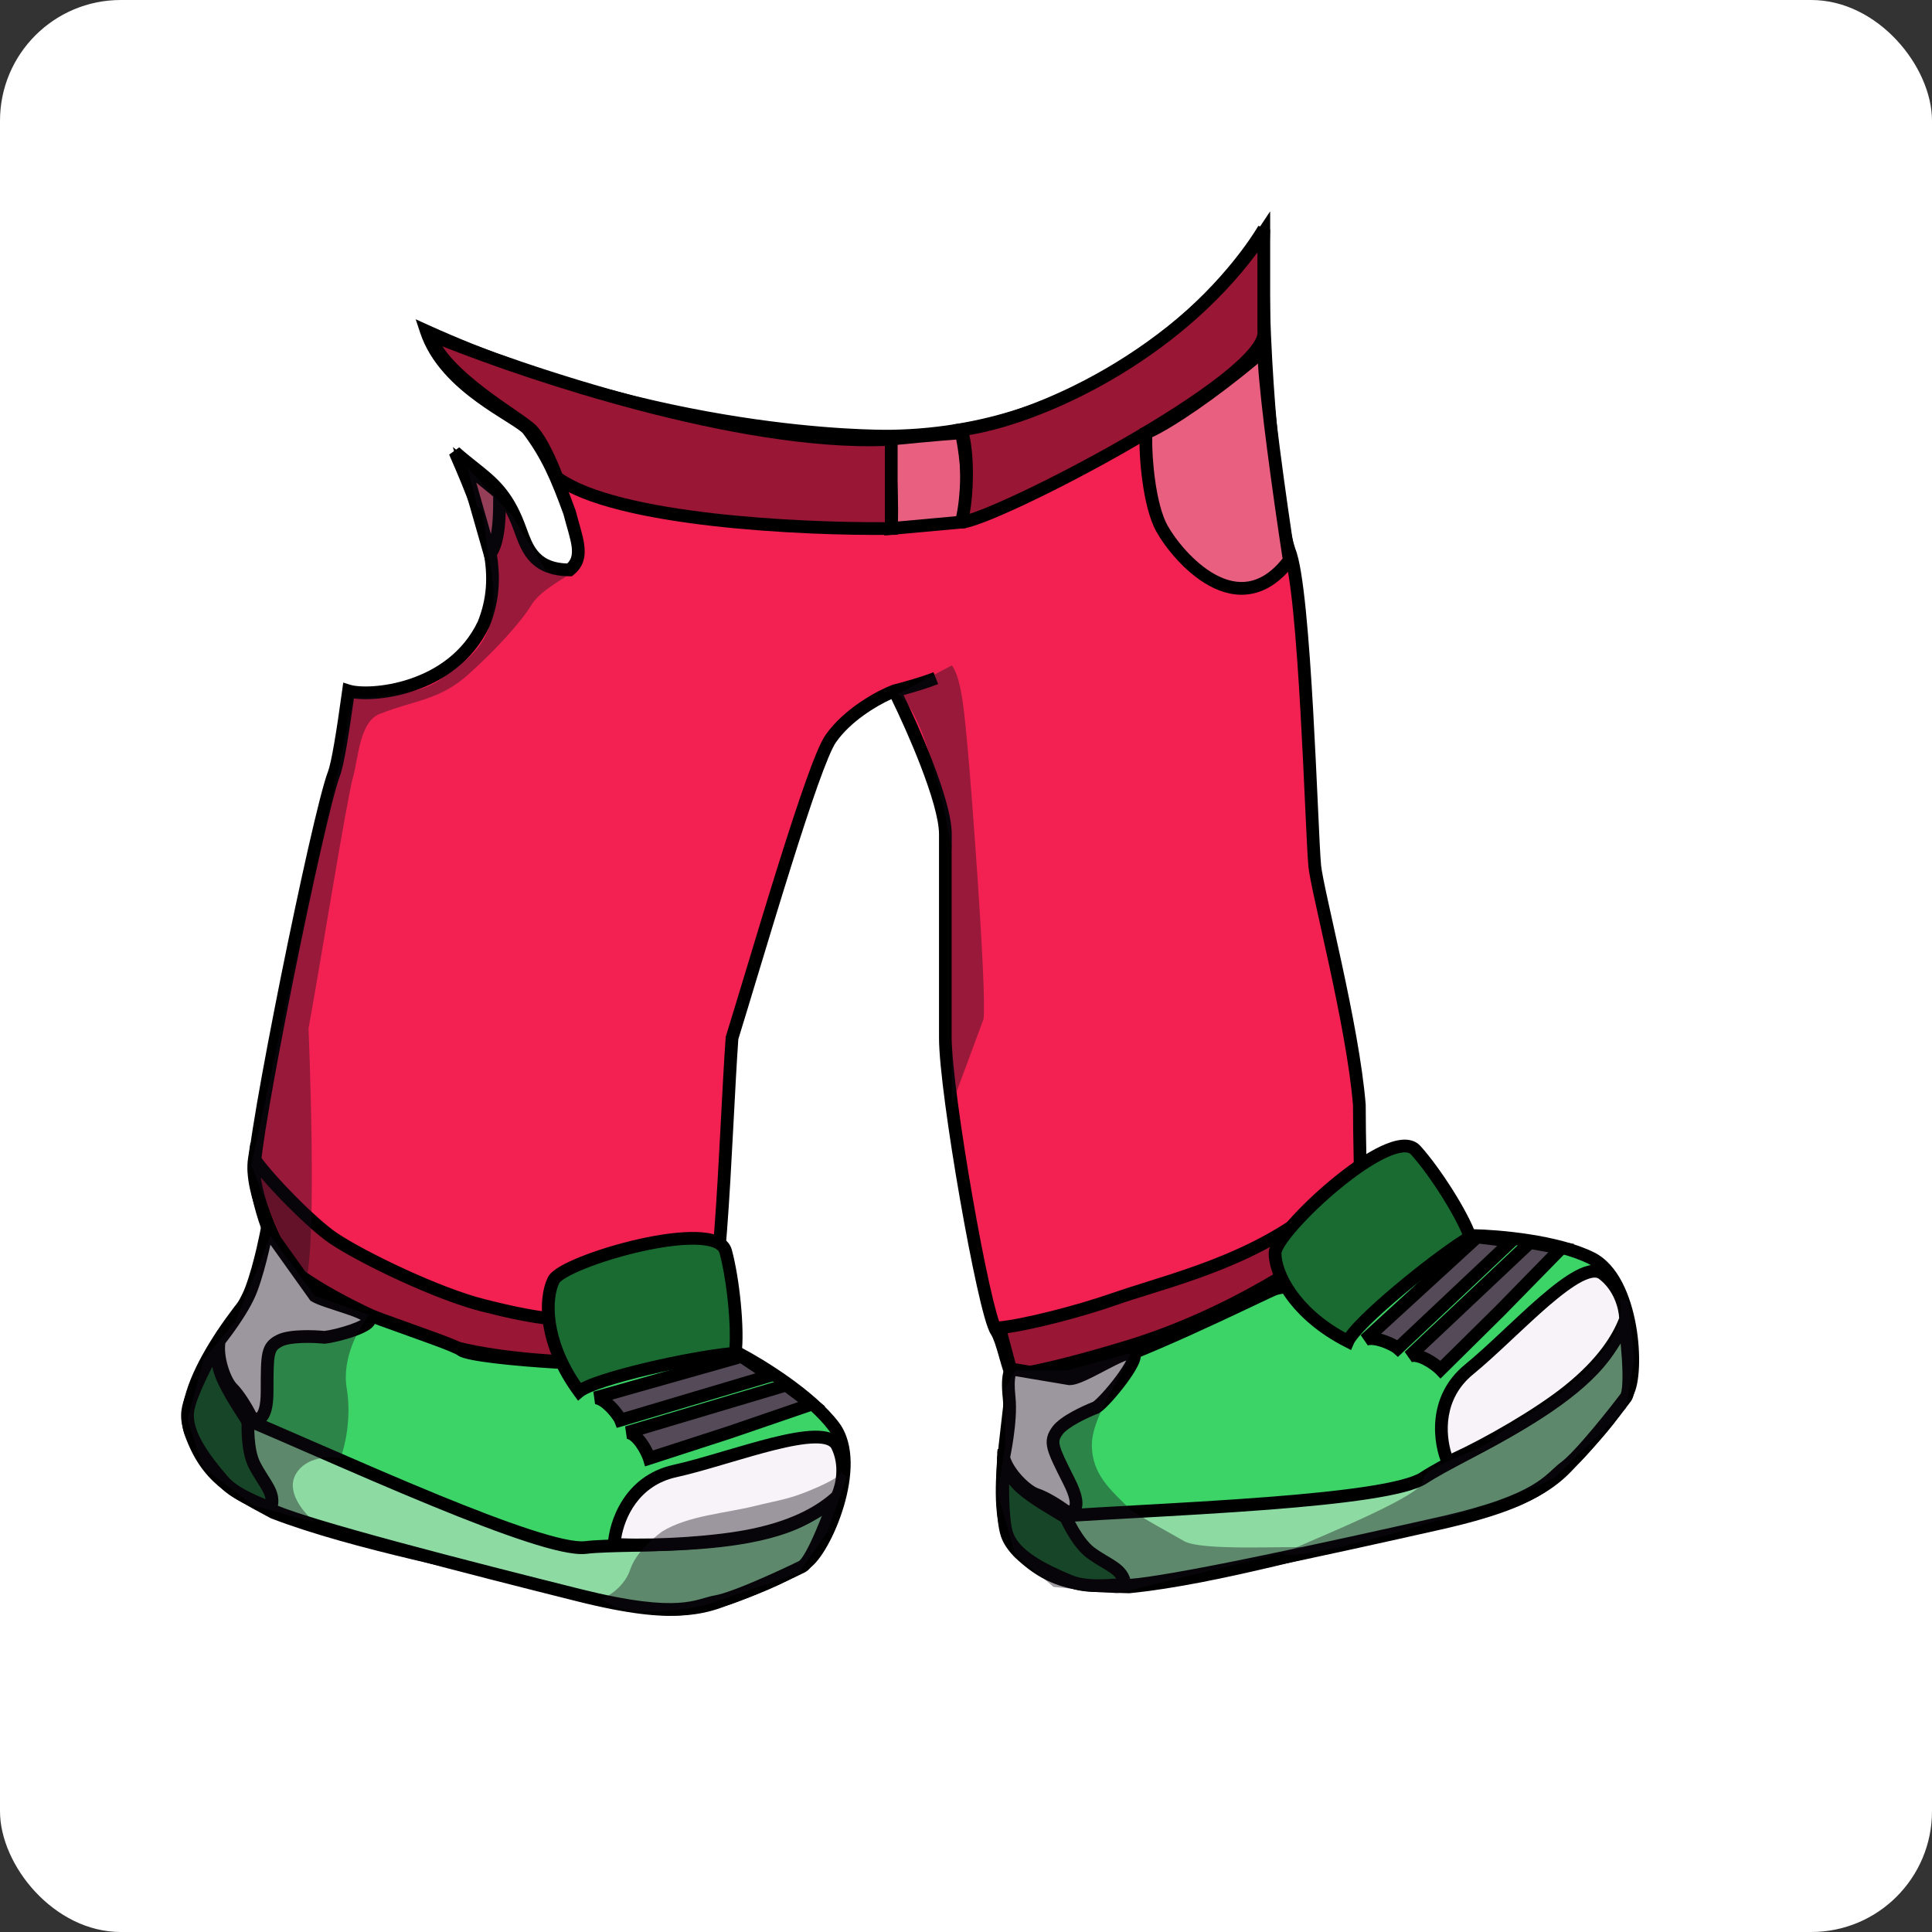 <svg width="64" height="64" viewBox="0 0 64 64" fill="none" xmlns="http://www.w3.org/2000/svg">
<rect x="0" y="0" width="64" height="64" fill="#333333" stroke="none"/>
<rect width="64" height="64" rx="4" fill="white"/>
<path d="M8.426 38.815C8.321 37.971 10.536 27 11.063 25.629C11.184 25.316 11.352 24.295 11.546 22.886C12.223 23.097 14.966 22.886 16.021 20.671C16.654 19.089 16.232 17.612 15.072 14.975C16.021 15.819 16.654 16.03 17.181 17.401C17.425 18.034 17.603 18.878 18.869 18.878C19.397 18.456 19.08 17.823 18.869 16.979C18.447 15.819 18.131 15.08 17.498 14.236C17.181 13.815 14.755 12.865 14.122 10.966C21.823 14.447 28.864 14.458 29.523 14.447C36.275 14.342 40.529 9.806 41.865 7.591C41.725 10.685 42.182 16.663 42.709 18.245C43.237 19.511 43.448 27.633 43.553 28.688C43.638 29.532 44.819 33.962 45.03 36.6C45.03 38.182 45.114 39.722 45.03 40.397C44.924 41.241 38.766 44.452 37.013 44.828C35.536 45.144 34.13 45.39 33.532 45.566C33.391 45.39 33.215 44.406 33.004 44.089C32.595 43.475 31.317 36.178 31.317 34.384V27.633C31.317 26.536 30.191 24.012 29.629 22.886C29.172 23.062 28.11 23.625 27.519 24.469C26.928 25.313 25.163 31.431 24.249 34.384C24.003 37.865 23.882 44.387 23.089 44.828C22.139 45.355 17.814 45.144 16.127 44.828C14.439 44.511 10.536 42.929 9.797 42.19C8.791 41.184 8.51 39.49 8.426 38.815Z" fill="#F22152"/>
<path fill-rule="evenodd" clip-rule="evenodd" d="M29.52 14.237C36.175 14.133 40.372 9.659 41.685 7.482L42.076 7.601C42.006 9.136 42.085 11.394 42.247 13.469C42.328 14.506 42.43 15.493 42.544 16.32C42.658 17.145 42.783 17.796 42.907 18.172C42.982 18.355 43.045 18.639 43.101 18.98C43.158 19.332 43.211 19.762 43.259 20.242C43.355 21.203 43.434 22.373 43.5 23.534C43.564 24.668 43.616 25.789 43.658 26.701C43.702 27.667 43.736 28.399 43.763 28.668C43.783 28.863 43.869 29.284 43.996 29.865C44.043 30.08 44.095 30.315 44.151 30.567C44.244 30.985 44.346 31.446 44.45 31.928C44.782 33.469 45.133 35.249 45.24 36.583L45.241 36.592V36.6C45.241 37.166 45.252 37.726 45.262 38.244C45.266 38.449 45.27 38.646 45.273 38.836C45.283 39.499 45.284 40.069 45.239 40.424C45.226 40.529 45.171 40.627 45.112 40.707C45.05 40.792 44.967 40.88 44.871 40.969C44.678 41.149 44.412 41.352 44.099 41.567C43.471 41.999 42.629 42.495 41.739 42.974C40.849 43.454 39.907 43.919 39.076 44.289C38.25 44.656 37.519 44.935 37.057 45.035C36.492 45.156 35.937 45.266 35.435 45.367C35.279 45.398 35.129 45.428 34.984 45.457C34.37 45.581 33.88 45.684 33.591 45.769L33.456 45.809L33.367 45.698C33.331 45.653 33.303 45.596 33.283 45.547C33.261 45.495 33.24 45.435 33.219 45.371C33.184 45.263 33.147 45.134 33.11 45.004C33.104 44.982 33.098 44.961 33.092 44.939C33.048 44.785 33.003 44.632 32.957 44.498C32.909 44.361 32.866 44.262 32.829 44.207C32.788 44.146 32.752 44.061 32.72 43.971C32.685 43.877 32.649 43.761 32.611 43.627C32.536 43.36 32.451 43.013 32.362 42.612C32.184 41.809 31.985 40.78 31.799 39.716C31.429 37.595 31.106 35.303 31.106 34.385V27.634C31.106 27.389 31.042 27.048 30.929 26.644C30.817 26.245 30.661 25.798 30.487 25.347C30.173 24.536 29.802 23.72 29.528 23.159C29.033 23.384 28.183 23.889 27.692 24.59C27.632 24.675 27.547 24.845 27.441 25.098C27.337 25.347 27.217 25.663 27.086 26.03C26.825 26.765 26.521 27.698 26.207 28.699C25.83 29.897 25.441 31.186 25.09 32.345C24.857 33.117 24.641 33.831 24.458 34.424C24.404 35.194 24.356 36.111 24.305 37.079C24.299 37.197 24.292 37.315 24.286 37.434C24.228 38.542 24.165 39.7 24.084 40.763C24.004 41.824 23.906 42.798 23.778 43.536C23.714 43.905 23.641 44.222 23.555 44.465C23.513 44.587 23.465 44.697 23.41 44.786C23.356 44.874 23.286 44.96 23.191 45.013C23.045 45.094 22.849 45.154 22.629 45.199C22.406 45.245 22.144 45.28 21.856 45.305C21.281 45.356 20.59 45.369 19.881 45.356C18.463 45.329 16.947 45.197 16.088 45.035C15.222 44.873 13.808 44.392 12.525 43.863C11.882 43.598 11.267 43.318 10.763 43.057C10.268 42.801 9.859 42.551 9.648 42.34C9.112 41.804 8.777 41.094 8.565 40.444C8.353 39.793 8.26 39.185 8.217 38.842C8.207 38.764 8.212 38.652 8.222 38.526C8.233 38.394 8.252 38.228 8.278 38.035C8.33 37.648 8.411 37.142 8.511 36.556C8.713 35.385 8.997 33.89 9.3 32.379C9.604 30.868 9.927 29.34 10.208 28.103C10.487 26.875 10.728 25.914 10.866 25.554C10.918 25.42 10.987 25.108 11.069 24.633C11.15 24.166 11.24 23.562 11.336 22.858L11.37 22.611L11.608 22.686C11.742 22.727 12.011 22.755 12.368 22.731C12.721 22.707 13.142 22.635 13.575 22.489C14.439 22.199 15.331 21.624 15.828 20.587C16.421 19.098 16.04 17.7 14.879 15.06L15.212 14.818C15.421 15.003 15.618 15.16 15.805 15.309C16.438 15.811 16.953 16.219 17.378 17.326C17.404 17.392 17.428 17.458 17.451 17.522C17.549 17.79 17.64 18.038 17.806 18.245C17.986 18.469 18.265 18.65 18.791 18.666C18.858 18.6 18.898 18.531 18.92 18.459C18.949 18.367 18.954 18.255 18.937 18.113C18.919 17.972 18.88 17.813 18.829 17.629C18.814 17.576 18.799 17.52 18.782 17.463C18.745 17.331 18.704 17.188 18.667 17.042C18.249 15.893 17.941 15.18 17.329 14.364C17.311 14.339 17.262 14.294 17.165 14.225C17.073 14.159 16.955 14.083 16.813 13.993C16.782 13.974 16.749 13.953 16.716 13.932C16.453 13.766 16.133 13.565 15.805 13.326C15.069 12.792 14.26 12.047 13.922 11.034L13.77 10.576L14.209 10.775C21.87 14.238 28.876 14.247 29.52 14.237ZM29.932 23.026C30.208 23.594 30.571 24.395 30.881 25.195C31.058 25.653 31.218 26.113 31.335 26.531C31.451 26.944 31.528 27.33 31.528 27.634V34.385C31.528 35.26 31.843 37.514 32.215 39.643C32.4 40.704 32.597 41.726 32.774 42.521C32.862 42.918 32.945 43.256 33.017 43.512C33.054 43.641 33.087 43.746 33.116 43.827C33.147 43.913 33.169 43.957 33.18 43.973C33.249 44.076 33.306 44.219 33.355 44.36C33.406 44.506 33.453 44.669 33.497 44.823C33.504 44.846 33.51 44.868 33.516 44.89C33.554 45.02 33.588 45.141 33.62 45.241C33.629 45.269 33.638 45.294 33.646 45.317C33.958 45.236 34.396 45.145 34.901 45.043C35.047 45.014 35.198 44.984 35.354 44.953C35.856 44.852 36.407 44.742 36.969 44.622C37.383 44.533 38.08 44.27 38.905 43.903C39.725 43.539 40.657 43.078 41.539 42.603C42.422 42.127 43.249 41.639 43.86 41.219C44.166 41.009 44.412 40.82 44.583 40.66C44.669 40.581 44.731 40.513 44.772 40.458C44.815 40.398 44.821 40.371 44.821 40.372C44.861 40.052 44.861 39.514 44.851 38.843C44.848 38.656 44.844 38.46 44.84 38.257C44.83 37.739 44.819 37.176 44.819 36.609C44.714 35.307 44.37 33.557 44.038 32.016C43.934 31.535 43.832 31.078 43.74 30.661C43.684 30.409 43.631 30.173 43.584 29.955C43.459 29.385 43.366 28.936 43.343 28.71C43.316 28.433 43.281 27.678 43.235 26.693C43.193 25.779 43.142 24.668 43.079 23.558C43.013 22.399 42.934 21.235 42.839 20.284C42.791 19.808 42.74 19.388 42.684 19.049C42.628 18.704 42.57 18.46 42.514 18.327L42.511 18.32L42.509 18.312C42.37 17.896 42.241 17.209 42.126 16.377C42.011 15.541 41.908 14.544 41.826 13.502C41.688 11.73 41.609 9.817 41.633 8.326C39.93 10.708 35.789 14.561 29.527 14.659C28.867 14.669 22.076 14.659 14.532 11.379C14.889 12.036 15.473 12.563 16.053 12.985C16.369 13.215 16.677 13.409 16.941 13.575C16.974 13.596 17.007 13.617 17.039 13.637C17.179 13.726 17.307 13.808 17.411 13.882C17.509 13.952 17.606 14.029 17.667 14.111C18.319 14.98 18.643 15.742 19.067 16.908L19.071 16.918L19.074 16.928C19.11 17.072 19.148 17.207 19.186 17.34C19.203 17.399 19.22 17.458 19.236 17.517C19.287 17.702 19.334 17.887 19.355 18.061C19.377 18.236 19.376 18.415 19.323 18.585C19.268 18.76 19.163 18.913 19.001 19.043L18.943 19.089H18.869C18.18 19.089 17.756 18.855 17.477 18.51C17.263 18.243 17.143 17.912 17.045 17.641C17.024 17.584 17.004 17.529 16.985 17.477C16.61 16.503 16.201 16.166 15.61 15.695C16.509 17.854 16.815 19.255 16.217 20.75L16.214 20.756L16.212 20.762C15.652 21.936 14.648 22.574 13.709 22.889C13.24 23.047 12.782 23.126 12.397 23.152C12.142 23.169 11.911 23.163 11.724 23.139C11.639 23.75 11.558 24.282 11.485 24.705C11.404 25.171 11.329 25.526 11.26 25.705C11.135 26.031 10.901 26.956 10.62 28.196C10.34 29.429 10.017 30.953 9.714 32.462C9.411 33.971 9.128 35.462 8.927 36.628C8.827 37.211 8.748 37.711 8.697 38.091C8.671 38.281 8.653 38.439 8.643 38.561C8.632 38.689 8.632 38.761 8.635 38.789C8.677 39.12 8.766 39.698 8.967 40.314C9.168 40.932 9.476 41.572 9.947 42.042C10.105 42.201 10.46 42.425 10.957 42.683C11.447 42.936 12.051 43.211 12.686 43.473C13.962 43.999 15.343 44.467 16.165 44.621C16.994 44.776 18.484 44.907 19.889 44.934C20.59 44.947 21.264 44.934 21.819 44.885C22.097 44.861 22.342 44.828 22.543 44.786C22.748 44.743 22.895 44.694 22.986 44.644C22.991 44.641 23.014 44.624 23.05 44.566C23.084 44.511 23.12 44.432 23.157 44.326C23.231 44.115 23.3 43.823 23.362 43.464C23.487 42.747 23.584 41.79 23.664 40.731C23.744 39.673 23.806 38.52 23.865 37.412C23.871 37.293 23.877 37.175 23.883 37.056C23.935 36.079 23.983 35.149 24.039 34.37L24.04 34.346L24.047 34.323C24.23 33.732 24.448 33.011 24.685 32.229C25.036 31.066 25.428 29.77 25.804 28.573C26.119 27.57 26.425 26.631 26.689 25.889C26.821 25.517 26.943 25.194 27.052 24.935C27.159 24.681 27.258 24.474 27.346 24.348C27.971 23.455 29.078 22.873 29.553 22.69L29.565 22.685L29.578 22.682C29.858 22.612 30.514 22.432 30.922 22.269L31.078 22.661C30.743 22.795 30.264 22.936 29.932 23.026Z" fill="black"/>
<path d="M31.844 17.296C32.182 16.368 31.985 14.941 31.844 14.343C31.528 14.343 29.418 14.554 29.418 14.554C29.418 14.554 29.594 16.593 29.523 17.507L31.844 17.296Z" fill="#E95F80"/>
<path fill-rule="evenodd" clip-rule="evenodd" d="M29.418 14.554L29.208 14.572L29.21 14.595C29.211 14.61 29.213 14.632 29.215 14.66C29.22 14.717 29.226 14.8 29.234 14.902C29.249 15.107 29.269 15.389 29.287 15.7C29.322 16.325 29.347 17.05 29.313 17.491L29.294 17.74L31.997 17.494L32.042 17.369C32.225 16.866 32.259 16.244 32.234 15.686C32.209 15.125 32.123 14.605 32.05 14.294L32.011 14.132H31.844C31.673 14.132 31.053 14.186 30.493 14.238C30.209 14.265 29.935 14.291 29.732 14.311C29.631 14.321 29.547 14.329 29.488 14.335L29.397 14.344C29.397 14.344 29.397 14.344 29.418 14.554ZM29.645 14.743C29.648 14.781 29.651 14.824 29.655 14.871C29.67 15.077 29.69 15.362 29.708 15.676C29.737 16.198 29.761 16.812 29.747 17.275L31.687 17.099C31.807 16.693 31.835 16.191 31.813 15.705C31.793 15.266 31.734 14.854 31.676 14.562C31.424 14.578 30.972 14.617 30.532 14.658C30.249 14.685 29.976 14.711 29.773 14.731C29.726 14.735 29.683 14.74 29.645 14.743ZM29.418 14.554L29.397 14.344L29.19 14.365L29.208 14.572L29.418 14.554Z" fill="black"/>
<path d="M41.865 10.967C42.076 12.55 32.794 17.297 31.844 17.297C32.055 16.558 32.097 14.997 31.844 14.237C34.27 13.921 39.123 11.811 41.865 7.697V10.967Z" fill="#991635"/>
<path fill-rule="evenodd" clip-rule="evenodd" d="M42.076 7V10.954C42.092 11.102 42.054 11.249 41.989 11.388C41.922 11.532 41.821 11.68 41.696 11.829C41.447 12.126 41.084 12.452 40.652 12.79C39.785 13.466 38.605 14.213 37.395 14.908C36.184 15.603 34.936 16.248 33.93 16.721C33.427 16.957 32.983 17.151 32.632 17.286C32.457 17.353 32.303 17.407 32.175 17.445C32.053 17.48 31.936 17.507 31.844 17.507C31.778 17.507 31.715 17.476 31.676 17.423C31.636 17.37 31.623 17.302 31.641 17.238C31.739 16.895 31.802 16.341 31.807 15.773C31.812 15.202 31.759 14.65 31.644 14.304L31.563 14.061L31.817 14.028C32.996 13.874 34.789 13.279 36.63 12.209C38.469 11.139 40.34 9.604 41.69 7.58L42.076 7ZM32.11 14.411C32.199 14.801 32.233 15.297 32.229 15.776C32.225 16.215 32.188 16.659 32.123 17.02C32.223 16.988 32.343 16.945 32.48 16.892C32.818 16.762 33.253 16.572 33.75 16.339C34.745 15.871 35.983 15.231 37.185 14.542C38.388 13.852 39.548 13.116 40.392 12.457C40.815 12.127 41.151 11.822 41.373 11.558C41.483 11.425 41.56 11.309 41.607 11.21C41.653 11.11 41.662 11.04 41.656 10.995L41.654 10.981V8.363C40.303 10.182 38.553 11.578 36.842 12.573C35.081 13.598 33.347 14.205 32.11 14.411Z" fill="black"/>
<path d="M18.448 15.819C20.388 17.254 26.64 17.542 29.524 17.507V14.553C24.629 14.806 17.287 12.338 14.228 11.072C14.65 12.444 17.182 13.815 17.604 14.237C17.941 14.574 18.307 15.432 18.448 15.819Z" fill="#991635"/>
<path fill-rule="evenodd" clip-rule="evenodd" d="M13.895 10.706L14.309 10.877C15.83 11.507 18.421 12.437 21.241 13.178C24.065 13.921 27.099 14.468 29.513 14.343L29.735 14.331V17.715L29.526 17.718C28.078 17.736 25.785 17.672 23.608 17.424C22.52 17.3 21.456 17.129 20.54 16.898C19.629 16.668 18.841 16.373 18.322 15.989L18.271 15.951L18.249 15.891C18.181 15.704 18.058 15.4 17.91 15.103C17.76 14.8 17.597 14.528 17.454 14.386C17.366 14.298 17.151 14.147 16.838 13.931C16.827 13.924 16.817 13.917 16.807 13.91C16.51 13.705 16.149 13.456 15.787 13.178C15.414 12.891 15.034 12.57 14.719 12.229C14.406 11.891 14.145 11.521 14.026 11.134L13.895 10.706ZM14.656 11.473C14.757 11.628 14.883 11.785 15.029 11.943C15.321 12.258 15.68 12.563 16.044 12.843C16.397 13.114 16.75 13.358 17.049 13.564C17.058 13.57 17.068 13.577 17.077 13.584L17.081 13.586C17.373 13.788 17.63 13.966 17.753 14.088C17.948 14.283 18.137 14.61 18.288 14.916C18.428 15.198 18.548 15.486 18.623 15.686C19.077 16.003 19.779 16.27 20.643 16.489C21.535 16.714 22.578 16.882 23.656 17.005C25.71 17.239 27.872 17.307 29.313 17.298V14.774C26.872 14.859 23.886 14.31 21.134 13.587C18.587 12.917 16.225 12.095 14.656 11.473Z" fill="black"/>
<path d="M38.49 17.507C38.068 16.747 37.928 15.116 37.963 14.342C38.596 14.096 40.283 12.971 41.866 11.6C41.866 12.781 42.428 16.733 42.71 18.562C41.022 20.777 39.018 18.456 38.49 17.507Z" fill="#E95F80"/>
<path fill-rule="evenodd" clip-rule="evenodd" d="M42.076 11.138V11.6C42.076 12.174 42.215 13.443 42.391 14.811C42.566 16.173 42.777 17.617 42.918 18.53L42.931 18.618L42.877 18.69C42.431 19.274 41.947 19.582 41.45 19.673C40.955 19.763 40.48 19.633 40.064 19.407C39.238 18.959 38.581 18.105 38.305 17.609C38.074 17.194 37.93 16.563 37.846 15.959C37.761 15.349 37.733 14.735 37.752 14.333L37.758 14.195L37.886 14.146C38.177 14.033 38.739 13.703 39.438 13.22C40.13 12.74 40.942 12.121 41.727 11.44L42.076 11.138ZM38.169 14.483C38.162 14.854 38.191 15.377 38.264 15.901C38.346 16.496 38.483 17.061 38.674 17.404C38.926 17.858 39.534 18.639 40.265 19.036C40.626 19.232 41.002 19.325 41.374 19.258C41.727 19.193 42.106 18.978 42.487 18.504C42.346 17.585 42.143 16.188 41.972 14.865C41.832 13.778 41.713 12.729 41.671 12.043C40.98 12.622 40.285 13.146 39.678 13.566C39.06 13.993 38.522 14.321 38.169 14.483Z" fill="black"/>
<path d="M16.232 18.351C16.57 17.929 16.549 16.874 16.549 16.347L15.388 15.398L16.232 18.351Z" fill="#E95F80"/>
<path fill-rule="evenodd" clip-rule="evenodd" d="M15.001 14.808L16.76 16.247V16.347C16.76 16.375 16.76 16.404 16.76 16.435C16.761 16.693 16.761 17.056 16.727 17.409C16.708 17.607 16.677 17.808 16.628 17.99C16.579 18.17 16.507 18.346 16.397 18.483L16.142 18.802L15.001 14.808ZM15.777 15.988L16.263 17.691C16.282 17.589 16.296 17.48 16.307 17.368C16.339 17.043 16.338 16.706 16.338 16.447L15.777 15.988Z" fill="black"/>
<path d="M11.063 41.031C10.341 40.549 8.919 39.097 8.426 38.394C8.258 39.491 9.2 41.312 9.587 41.98C10.431 42.718 12.616 43.861 14.65 44.512C17.287 45.356 22.878 45.25 23.194 44.828C23.448 44.491 23.581 43.633 23.616 43.246C19.924 44.195 17.709 43.668 16.021 43.246C14.486 42.862 12.013 41.664 11.063 41.031Z" fill="#991635"/>
<path fill-rule="evenodd" clip-rule="evenodd" d="M8.298 37.842L8.599 38.272C8.835 38.609 9.303 39.138 9.808 39.646C10.314 40.156 10.838 40.627 11.18 40.855C11.642 41.163 12.486 41.615 13.411 42.04C14.335 42.465 15.324 42.854 16.072 43.041C17.744 43.459 19.92 43.978 23.564 43.041L23.854 42.967L23.826 43.265C23.808 43.466 23.765 43.787 23.693 44.102C23.623 44.407 23.519 44.746 23.363 44.955C23.307 45.03 23.219 45.073 23.154 45.099C23.08 45.129 22.99 45.154 22.89 45.176C22.689 45.221 22.425 45.257 22.116 45.285C21.497 45.342 20.678 45.369 19.789 45.355C18.018 45.329 15.935 45.144 14.586 44.713C13.556 44.383 12.491 43.93 11.576 43.467C10.666 43.005 9.89 42.525 9.448 42.139L9.421 42.116L9.404 42.086C9.207 41.746 8.869 41.113 8.601 40.424C8.337 39.745 8.124 38.969 8.218 38.361L8.298 37.842ZM8.641 39.007C8.693 39.395 8.825 39.835 8.995 40.271C9.245 40.914 9.559 41.509 9.752 41.844C10.159 42.192 10.885 42.643 11.767 43.09C12.665 43.545 13.709 43.989 14.714 44.311C16.002 44.723 18.033 44.907 19.796 44.934C20.674 44.947 21.477 44.92 22.077 44.865C22.378 44.838 22.623 44.803 22.799 44.764C22.887 44.745 22.953 44.725 22.996 44.708C23.017 44.699 23.029 44.693 23.034 44.69C23.128 44.557 23.214 44.305 23.281 44.009C23.319 43.842 23.349 43.673 23.37 43.525C19.808 44.383 17.628 43.865 15.97 43.45C15.184 43.254 14.168 42.852 13.235 42.423C12.301 41.995 11.434 41.531 10.946 41.206C10.566 40.953 10.018 40.456 9.509 39.944C9.195 39.628 8.889 39.298 8.641 39.007Z" fill="black"/>
<path d="M36.907 43.035C35.661 43.471 33.883 43.914 33.11 43.984L33.532 45.567C33.567 45.531 34.43 45.496 37.329 44.617C40.81 43.562 43.694 41.593 45.03 40.503V38.605C42.709 41.558 39.017 42.297 36.907 43.035Z" fill="#991635"/>
<path fill-rule="evenodd" clip-rule="evenodd" d="M45.241 37.994V40.603L45.163 40.666C43.814 41.767 40.906 43.754 37.391 44.819C35.936 45.26 34.99 45.49 34.4 45.614C34.105 45.677 33.901 45.712 33.767 45.735C33.747 45.738 33.728 45.741 33.712 45.744C33.683 45.749 33.66 45.753 33.641 45.756L33.422 45.974L32.842 43.797L33.091 43.774C33.84 43.706 35.598 43.269 36.838 42.835C37.18 42.716 37.559 42.597 37.964 42.47C40.102 41.799 42.954 40.905 44.864 38.474L45.241 37.994ZM38.061 42.883C37.666 43.007 37.301 43.12 36.977 43.234C35.84 43.632 34.257 44.038 33.377 44.164L33.685 45.321C33.689 45.32 33.693 45.319 33.698 45.319C33.827 45.297 34.025 45.262 34.313 45.202C34.889 45.08 35.823 44.853 37.268 44.415C40.649 43.391 43.465 41.493 44.819 40.402V39.183C42.833 41.393 40.064 42.258 38.061 42.883Z" fill="black"/>
<path d="M15.494 15.503L15.81 16.769C16.162 17.027 15.916 16.98 16.232 18.668C16.712 21.227 15.599 21.727 14.65 22.465C13.89 23.056 12.364 23.133 11.696 23.098L11.274 25.208L10.22 29.849L8.321 38.605C8.321 38.605 10.009 42.824 10.114 42.508C10.527 41.27 10.22 34.069 10.22 34.069C10.536 32.381 11.485 26.474 11.696 25.735C11.88 25.094 11.907 23.836 12.646 23.625C13.701 23.203 14.544 23.203 15.494 22.36C16.456 21.504 17.287 20.566 17.604 20.039C17.857 19.617 18.553 19.23 18.764 19.09L18.131 18.984L16.971 17.085L15.494 15.503Z" fill="#160E1B" fill-opacity="0.4"/>
<path d="M31.528 22.043L29.734 22.992C30.578 23.499 31.282 26.614 31.528 28.161V36.6L32.583 33.752C32.688 32.697 32.139 25.629 32.055 24.785C31.971 23.942 31.879 22.465 31.528 22.043Z" fill="#160E1B" fill-opacity="0.4"/>
<path d="M6.317 47.466C5.789 45.989 8.004 43.141 9.27 41.875C9.411 42.156 9.207 41.812 9.798 42.402C10.536 43.141 14.861 44.407 15.283 44.723C15.705 45.04 21.19 45.356 22.034 45.145C22.709 44.976 23.933 44.864 24.46 44.829C25.199 45.215 26.865 46.242 27.625 47.255C28.574 48.521 27.32 51.388 26.675 51.791C25.831 52.318 24.988 52.635 23.827 53.057C22.377 53.584 20.768 53.268 17.393 52.318C15.928 51.906 11.802 51.158 9.059 50.103C7.688 49.364 6.85 48.959 6.317 47.466Z" fill="#3CD367"/>
<path fill-rule="evenodd" clip-rule="evenodd" d="M9.328 41.519L9.459 41.78C9.475 41.812 9.487 41.837 9.495 41.854C9.565 41.898 9.684 41.991 9.947 42.253C10.018 42.324 10.146 42.413 10.331 42.517C10.513 42.618 10.737 42.726 10.992 42.839C11.501 43.063 12.119 43.299 12.731 43.523C13.038 43.635 13.354 43.748 13.652 43.854C13.934 43.955 14.199 44.05 14.424 44.133C14.663 44.22 14.873 44.3 15.037 44.368C15.192 44.432 15.332 44.496 15.409 44.554C15.408 44.553 15.408 44.553 15.411 44.554C15.416 44.557 15.437 44.567 15.481 44.581C15.535 44.597 15.609 44.615 15.701 44.634C15.885 44.671 16.131 44.707 16.422 44.742C17.004 44.813 17.751 44.875 18.513 44.921C19.275 44.967 20.049 44.996 20.684 45.001C21.002 45.004 21.283 45 21.509 44.989C21.74 44.979 21.9 44.961 21.983 44.94C22.678 44.766 23.919 44.653 24.446 44.618L24.506 44.614L24.558 44.642C24.935 44.839 25.545 45.197 26.157 45.635C26.767 46.071 27.394 46.595 27.794 47.128C28.067 47.493 28.172 47.959 28.179 48.438C28.185 48.918 28.092 49.43 27.95 49.906C27.808 50.383 27.615 50.833 27.413 51.193C27.313 51.372 27.209 51.532 27.106 51.662C27.006 51.79 26.898 51.9 26.787 51.969C25.922 52.51 25.058 52.833 23.899 53.255C22.373 53.809 20.694 53.465 17.335 52.521C16.9 52.398 16.229 52.246 15.423 52.064C14.884 51.942 14.285 51.806 13.656 51.657C12.098 51.286 10.369 50.832 8.984 50.3L8.971 50.295L8.959 50.288C8.908 50.261 8.858 50.234 8.809 50.208C8.196 49.879 7.671 49.596 7.237 49.228C6.759 48.821 6.396 48.315 6.118 47.536C5.964 47.105 6.017 46.598 6.176 46.084C6.336 45.567 6.613 45.017 6.941 44.481C7.597 43.409 8.479 42.368 9.121 41.725L9.328 41.519ZM6.579 46.209C6.432 46.685 6.406 47.087 6.515 47.395C6.771 48.109 7.093 48.552 7.51 48.906C7.908 49.244 8.394 49.506 9.021 49.843C9.063 49.865 9.105 49.888 9.147 49.91C10.503 50.431 12.203 50.877 13.754 51.246C14.367 51.392 14.96 51.526 15.497 51.648C16.314 51.833 17.005 51.99 17.45 52.115C20.843 53.069 22.381 53.358 23.755 52.858C24.918 52.435 25.741 52.126 26.564 51.611C26.614 51.58 26.687 51.513 26.775 51.401C26.86 51.292 26.953 51.152 27.045 50.986C27.231 50.655 27.412 50.234 27.546 49.786C27.68 49.337 27.762 48.869 27.757 48.443C27.751 48.016 27.657 47.649 27.456 47.381C27.096 46.901 26.511 46.406 25.912 45.978C25.344 45.573 24.779 45.237 24.415 45.043C23.86 45.082 22.716 45.192 22.085 45.349C21.957 45.381 21.761 45.4 21.529 45.411C21.292 45.422 21.003 45.426 20.681 45.423C20.037 45.418 19.255 45.389 18.488 45.342C17.72 45.296 16.964 45.233 16.372 45.161C16.076 45.126 15.818 45.087 15.618 45.047C15.518 45.027 15.43 45.006 15.357 44.984C15.29 44.963 15.214 44.935 15.156 44.892C15.129 44.871 15.041 44.826 14.876 44.758C14.72 44.693 14.517 44.616 14.279 44.529C14.042 44.442 13.784 44.35 13.511 44.252C13.22 44.148 12.911 44.037 12.586 43.919C11.973 43.694 11.344 43.455 10.822 43.225C10.561 43.11 10.323 42.995 10.125 42.885C9.931 42.777 9.762 42.665 9.648 42.551C9.358 42.26 9.277 42.215 9.262 42.206L9.261 42.206L9.256 42.203C9.254 42.202 9.251 42.2 9.248 42.199C8.645 42.828 7.88 43.755 7.301 44.701C6.983 45.22 6.725 45.738 6.579 46.209Z" fill="black"/>
<path d="M18.342 42.402C18.026 43.035 18.026 44.511 19.186 46.094C19.692 45.672 22.983 44.933 24.355 44.828C24.46 44.054 24.291 42.38 24.038 41.452C23.722 40.292 18.659 41.769 18.342 42.402Z" fill="#196B31"/>
<path fill-rule="evenodd" clip-rule="evenodd" d="M18.543 42.48C18.534 42.491 18.53 42.496 18.53 42.496C18.53 42.496 18.53 42.496 18.53 42.496C18.27 43.018 18.229 44.333 19.242 45.809C19.296 45.781 19.353 45.755 19.413 45.729C19.563 45.664 19.745 45.598 19.949 45.532C20.357 45.4 20.865 45.263 21.397 45.137C22.374 44.905 23.45 44.706 24.163 44.633C24.19 44.27 24.173 43.757 24.121 43.218C24.061 42.594 23.957 41.956 23.834 41.508C23.818 41.448 23.768 41.384 23.635 41.329C23.5 41.273 23.304 41.24 23.053 41.233C22.554 41.219 21.901 41.31 21.236 41.46C20.573 41.61 19.912 41.814 19.399 42.019C19.142 42.122 18.928 42.222 18.771 42.314C18.692 42.36 18.632 42.401 18.589 42.436C18.568 42.454 18.553 42.468 18.543 42.48ZM23.795 40.939C24.001 41.023 24.179 41.167 24.242 41.397C24.372 41.877 24.48 42.54 24.541 43.178C24.602 43.813 24.62 44.445 24.564 44.856L24.541 45.025L24.371 45.038C23.701 45.09 22.548 45.298 21.494 45.547C20.969 45.672 20.473 45.806 20.079 45.933C19.882 45.997 19.713 46.059 19.58 46.116C19.443 46.175 19.36 46.224 19.321 46.256L19.148 46.399L19.016 46.218C17.824 44.594 17.791 43.032 18.153 42.307C18.192 42.23 18.256 42.164 18.32 42.112C18.386 42.056 18.468 42.002 18.558 41.949C18.74 41.843 18.975 41.734 19.243 41.627C19.778 41.413 20.461 41.203 21.143 41.049C21.823 40.895 22.515 40.796 23.065 40.811C23.338 40.819 23.592 40.855 23.795 40.939Z" fill="black"/>
<path d="M7.295 44.347C7.323 44.282 7.354 44.231 7.383 44.195C7.356 44.242 7.326 44.292 7.295 44.347C7.184 44.6 7.114 45.067 7.383 45.672C7.805 46.621 8.543 47.36 8.543 47.993C8.543 48.626 9.27 48.942 9.797 49.786C10.219 50.461 10.008 50.419 9.692 50.313C8.954 49.892 7.889 49.638 7.383 49.048C6.75 48.309 6.117 47.465 6.223 46.727C6.3 46.182 6.923 44.996 7.295 44.347Z" fill="#196B31"/>
<path fill-rule="evenodd" clip-rule="evenodd" d="M7.107 44.251C7.14 44.178 7.178 44.114 7.218 44.063L7.565 44.302C7.54 44.345 7.513 44.391 7.484 44.441C7.4 44.642 7.334 45.043 7.576 45.586C7.738 45.952 7.948 46.282 8.15 46.601C8.201 46.681 8.252 46.761 8.301 46.84C8.533 47.214 8.754 47.607 8.754 47.993C8.754 48.219 8.879 48.403 9.126 48.666C9.169 48.711 9.215 48.759 9.263 48.809C9.482 49.035 9.749 49.31 9.976 49.674C10.084 49.846 10.158 49.984 10.2 50.092C10.221 50.146 10.238 50.202 10.243 50.258C10.248 50.313 10.244 50.388 10.198 50.458C10.15 50.532 10.078 50.565 10.019 50.578C9.964 50.589 9.911 50.585 9.872 50.579C9.792 50.568 9.702 50.539 9.625 50.514L9.606 50.507L9.587 50.497C9.341 50.356 9.063 50.237 8.77 50.112C8.637 50.056 8.501 49.998 8.364 49.936C7.941 49.746 7.509 49.519 7.223 49.185C6.905 48.814 6.577 48.406 6.342 47.991C6.109 47.58 5.951 47.135 6.014 46.697C6.058 46.388 6.247 45.928 6.458 45.486C6.671 45.038 6.919 44.579 7.107 44.251ZM7.031 45.277C6.966 45.406 6.901 45.537 6.839 45.667C6.626 46.115 6.465 46.52 6.431 46.757C6.388 47.058 6.494 47.403 6.709 47.783C6.923 48.16 7.228 48.543 7.543 48.91C7.763 49.167 8.116 49.362 8.537 49.551C8.656 49.605 8.781 49.658 8.908 49.713C9.19 49.833 9.481 49.957 9.736 50.096C9.706 50.041 9.667 49.976 9.619 49.898C9.417 49.575 9.187 49.337 8.97 49.113C8.919 49.06 8.868 49.007 8.819 48.955C8.571 48.691 8.332 48.399 8.332 47.993C8.332 47.746 8.184 47.453 7.942 47.062C7.898 46.991 7.85 46.916 7.801 46.839C7.598 46.519 7.367 46.155 7.19 45.758C7.115 45.589 7.064 45.428 7.031 45.277Z" fill="black"/>
<path d="M19.397 51.262C17.962 51.431 11.38 48.379 8.215 47.043C8.215 47.184 8.173 48.013 8.426 48.52C8.742 49.153 9.164 49.469 8.953 49.997C10.008 50.524 15.81 52.001 19.186 52.845C22.561 53.689 23.089 53.161 23.722 53.056C24.355 52.95 26.148 52.106 26.57 51.895C26.907 51.727 27.554 49.997 27.836 49.153C26.675 51.579 21.19 51.051 19.397 51.262Z" fill="#8DDAA3"/>
<path fill-rule="evenodd" clip-rule="evenodd" d="M8.004 46.726L8.297 46.849C8.898 47.103 9.616 47.416 10.398 47.757C11.689 48.319 13.151 48.956 14.534 49.523C15.643 49.976 16.694 50.382 17.555 50.662C17.985 50.803 18.365 50.911 18.679 50.979C18.998 51.048 19.229 51.07 19.372 51.054C19.762 51.008 20.32 50.996 20.952 50.982C21.067 50.98 21.184 50.977 21.304 50.975C22.088 50.957 22.97 50.927 23.83 50.829C24.691 50.731 25.519 50.566 26.198 50.282C26.877 49.998 27.386 49.605 27.645 49.062L28.036 49.22C27.894 49.646 27.66 50.295 27.418 50.861C27.297 51.143 27.172 51.41 27.054 51.619C26.995 51.723 26.935 51.817 26.876 51.894C26.821 51.965 26.75 52.042 26.664 52.085C26.45 52.192 25.892 52.457 25.308 52.709C25.017 52.836 24.716 52.959 24.447 53.058C24.183 53.156 23.936 53.235 23.756 53.264C23.66 53.281 23.573 53.306 23.464 53.337C23.408 53.353 23.347 53.371 23.275 53.39C23.074 53.444 22.829 53.497 22.495 53.517C21.832 53.559 20.833 53.475 19.134 53.05C17.447 52.628 15.151 52.047 13.144 51.506C12.141 51.236 11.209 50.975 10.461 50.748C9.72 50.523 9.142 50.327 8.859 50.186L8.686 50.099L8.758 49.919C8.832 49.733 8.803 49.589 8.701 49.397C8.655 49.31 8.597 49.22 8.529 49.113C8.518 49.095 8.506 49.077 8.494 49.057C8.412 48.929 8.322 48.783 8.237 48.615C8.092 48.324 8.037 47.956 8.015 47.66C7.997 47.413 8.001 47.193 8.003 47.091C8.004 47.07 8.004 47.054 8.004 47.044V46.726ZM8.424 47.362C8.426 47.442 8.429 47.533 8.436 47.63C8.457 47.911 8.507 48.211 8.615 48.426C8.689 48.574 8.77 48.705 8.85 48.831C8.861 48.848 8.872 48.866 8.883 48.884C8.951 48.989 9.019 49.096 9.074 49.2C9.183 49.405 9.253 49.625 9.207 49.88C9.493 49.999 9.969 50.158 10.584 50.344C11.326 50.569 12.253 50.829 13.254 51.099C15.257 51.639 17.549 52.219 19.237 52.641C20.914 53.06 21.866 53.134 22.469 53.096C22.768 53.078 22.985 53.031 23.166 52.983C23.216 52.969 23.268 52.955 23.319 52.94C23.442 52.904 23.566 52.868 23.687 52.848C23.824 52.825 24.039 52.759 24.301 52.662C24.56 52.567 24.853 52.447 25.141 52.322C25.718 52.073 26.268 51.811 26.475 51.707C26.475 51.707 26.475 51.707 26.476 51.707C26.479 51.705 26.502 51.688 26.543 51.635C26.585 51.581 26.633 51.506 26.687 51.411C26.794 51.222 26.912 50.971 27.03 50.695C27.101 50.528 27.172 50.354 27.24 50.18C26.979 50.376 26.682 50.538 26.361 50.672C25.629 50.978 24.756 51.149 23.877 51.249C22.997 51.349 22.099 51.378 21.314 51.397C21.191 51.399 21.072 51.402 20.956 51.404C20.321 51.418 19.79 51.429 19.421 51.473C19.206 51.498 18.917 51.462 18.59 51.391C18.256 51.319 17.862 51.206 17.424 51.063C16.548 50.778 15.486 50.368 14.375 49.913C12.989 49.346 11.514 48.703 10.219 48.139C9.563 47.853 8.953 47.587 8.424 47.362Z" fill="black"/>
<path d="M22.35 48.731C20.831 49.069 20.381 50.489 20.346 51.157C21.542 51.228 23.662 51.125 24.988 50.841C26.464 50.525 27.273 49.997 27.73 49.575C27.871 49.294 28.068 48.562 27.73 47.887C27.308 47.044 24.249 48.309 22.35 48.731Z" fill="#F7F3F8"/>
<path fill-rule="evenodd" clip-rule="evenodd" d="M23.992 48.505C23.433 48.67 22.879 48.83 22.396 48.937C21.153 49.213 20.686 50.288 20.58 50.958C21.788 51.004 23.718 50.897 24.943 50.635C26.354 50.333 27.125 49.838 27.558 49.447C27.679 49.178 27.826 48.551 27.542 47.982C27.519 47.937 27.476 47.895 27.385 47.863C27.291 47.829 27.158 47.812 26.982 47.815C26.632 47.821 26.17 47.908 25.645 48.039C25.172 48.158 24.661 48.308 24.151 48.458C24.098 48.474 24.045 48.49 23.992 48.505ZM27.526 47.465C27.691 47.524 27.836 47.627 27.919 47.793C28.297 48.549 28.077 49.353 27.919 49.67L27.902 49.704L27.873 49.73C27.386 50.18 26.543 50.724 25.032 51.047C23.684 51.336 21.544 51.439 20.334 51.368L20.125 51.356L20.136 51.146C20.173 50.435 20.651 48.893 22.305 48.525C22.771 48.422 23.312 48.266 23.873 48.1C23.926 48.085 23.979 48.069 24.033 48.053C24.541 47.904 25.061 47.751 25.543 47.63C26.073 47.498 26.574 47.4 26.975 47.393C27.176 47.389 27.365 47.408 27.526 47.465Z" fill="black"/>
<path d="M24.566 44.934L19.713 46.305C20.045 46.305 20.488 46.867 20.557 47.043L25.515 45.566L24.566 44.934Z" fill="#554B58"/>
<path fill-rule="evenodd" clip-rule="evenodd" d="M24.602 44.704L26.006 45.64L20.431 47.301L20.361 47.12C20.354 47.102 20.326 47.051 20.272 46.978C20.221 46.909 20.156 46.83 20.084 46.757C20.01 46.683 19.934 46.619 19.864 46.575C19.79 46.529 19.74 46.516 19.713 46.516L19.656 46.102L24.602 44.704ZM20.282 46.364C20.317 46.395 20.351 46.427 20.383 46.46C20.472 46.549 20.551 46.644 20.613 46.73C20.628 46.751 20.643 46.772 20.658 46.793L25.024 45.493L24.529 45.163L20.282 46.364Z" fill="black"/>
<path d="M26.042 45.883L20.768 47.455C21.106 47.455 21.436 48.081 21.506 48.309L24.144 47.455L26.886 46.516L26.042 45.883Z" fill="#554B58"/>
<path fill-rule="evenodd" clip-rule="evenodd" d="M26.084 45.65L27.332 46.586L24.21 47.655L21.368 48.576L21.305 48.371C21.277 48.281 21.188 48.088 21.067 47.92C21.006 47.836 20.945 47.768 20.886 47.722C20.826 47.675 20.787 47.666 20.768 47.666L20.708 47.252L26.084 45.65ZM21.286 47.521C21.33 47.569 21.372 47.621 21.409 47.673C21.497 47.795 21.573 47.93 21.629 48.048L24.077 47.255L26.441 46.445L26.001 46.115L21.286 47.521Z" fill="black"/>
<path d="M8.848 40.714L10.431 42.929C10.782 43.14 12.055 43.414 12.224 43.667C12.393 43.921 11.134 44.265 10.747 44.3C10.395 44.265 9.608 44.237 9.27 44.406C8.848 44.617 8.848 44.828 8.848 46.094C8.848 47.106 8.497 47.078 8.321 46.938C8.215 46.727 7.941 46.241 7.688 45.988C7.435 45.735 7.16 44.933 7.266 44.406C7.266 44.406 8.052 43.436 8.321 42.718C8.637 41.874 8.848 40.714 8.848 40.714Z" fill="#F7F3F8"/>
<path fill-rule="evenodd" clip-rule="evenodd" d="M8.73 40.185L10.574 42.768C10.646 42.804 10.758 42.848 10.904 42.899C11.013 42.937 11.131 42.975 11.253 43.014C11.322 43.036 11.391 43.059 11.462 43.082C11.654 43.146 11.848 43.213 12.006 43.282C12.085 43.316 12.16 43.353 12.224 43.393C12.284 43.43 12.353 43.481 12.399 43.551C12.431 43.598 12.45 43.654 12.45 43.717C12.45 43.777 12.431 43.829 12.408 43.87C12.366 43.946 12.297 44.002 12.238 44.043C12.114 44.127 11.94 44.202 11.765 44.265C11.412 44.391 10.983 44.491 10.766 44.511L10.746 44.513L10.726 44.511C10.558 44.494 10.283 44.478 10.011 44.488C9.727 44.498 9.488 44.533 9.364 44.595C9.27 44.642 9.219 44.68 9.186 44.718C9.155 44.754 9.128 44.805 9.107 44.9C9.061 45.109 9.059 45.447 9.059 46.094C9.059 46.358 9.036 46.565 8.995 46.726C8.953 46.885 8.889 47.014 8.794 47.103C8.692 47.198 8.569 47.231 8.453 47.217C8.346 47.205 8.254 47.155 8.189 47.103L8.153 47.074L8.132 47.032C8.028 46.823 7.766 46.365 7.539 46.138C7.375 45.974 7.23 45.669 7.14 45.359C7.048 45.045 6.997 44.675 7.059 44.365L7.069 44.314L7.102 44.273L7.102 44.273L7.104 44.271L7.11 44.263C7.116 44.257 7.124 44.246 7.134 44.233C7.156 44.205 7.187 44.166 7.225 44.115C7.302 44.015 7.406 43.874 7.519 43.711C7.748 43.381 7.998 42.977 8.123 42.644C8.277 42.235 8.406 41.744 8.498 41.352C8.543 41.157 8.579 40.987 8.604 40.867C8.616 40.807 8.625 40.759 8.631 40.726C8.634 40.71 8.637 40.697 8.638 40.689L8.64 40.679L8.641 40.676L8.73 40.185ZM8.958 41.231C8.943 41.298 8.927 41.371 8.909 41.448C8.816 41.846 8.681 42.358 8.518 42.792C8.374 43.177 8.097 43.617 7.866 43.952C7.749 44.121 7.64 44.267 7.561 44.371C7.521 44.423 7.489 44.465 7.466 44.494C7.465 44.494 7.465 44.495 7.465 44.495C7.434 44.707 7.468 44.98 7.545 45.241C7.628 45.527 7.748 45.75 7.837 45.839C8.096 46.098 8.361 46.557 8.483 46.792C8.491 46.796 8.498 46.798 8.501 46.798C8.501 46.798 8.501 46.798 8.501 46.798C8.502 46.797 8.504 46.796 8.507 46.794C8.521 46.78 8.556 46.736 8.586 46.62C8.616 46.505 8.637 46.337 8.637 46.094L8.637 46.053C8.637 45.457 8.637 45.069 8.695 44.809C8.727 44.666 8.778 44.546 8.866 44.444C8.952 44.344 9.059 44.276 9.176 44.218C9.39 44.111 9.713 44.076 9.996 44.066C10.279 44.056 10.562 44.071 10.747 44.089C10.926 44.069 11.303 43.982 11.623 43.867C11.759 43.819 11.873 43.769 11.953 43.724C11.921 43.706 11.882 43.688 11.838 43.669C11.699 43.608 11.521 43.546 11.329 43.483C11.264 43.462 11.197 43.44 11.129 43.418C11.004 43.377 10.879 43.336 10.766 43.297C10.597 43.239 10.431 43.176 10.322 43.11L10.284 43.088L8.958 41.231Z" fill="black"/>
<path d="M10.43 42.929L8.954 40.925L8.637 41.769L7.793 43.773L6.738 45.039L6.211 47.043L6.738 48.625L8.426 49.891L10.43 50.419C10.079 50.137 9.46 49.427 9.797 48.836C10.135 48.246 10.923 48.239 11.274 48.309C11.415 47.957 11.654 47.001 11.485 45.988C11.316 44.975 11.907 43.949 12.224 43.562L10.43 42.929Z" fill="#160E1B" fill-opacity="0.4"/>
<path d="M19.924 52.951C20.206 52.881 20.705 52.508 20.874 52.002C21.043 51.495 21.507 51.052 21.929 50.736C22.773 50.208 24.061 50.123 24.988 49.892C25.832 49.681 26.148 49.681 27.097 49.259C27.857 48.921 27.874 48.786 27.85 48.746L27.836 48.731C27.836 48.731 27.844 48.736 27.85 48.746L28.047 48.942L27.414 50.736L26.465 52.107L23.405 53.162C22.526 53.373 20.599 53.626 19.924 52.951Z" fill="#160E1B" fill-opacity="0.4"/>
<path d="M33.774 51.444C32.638 50.362 33.532 47.044 33.532 45.356C33.784 45.544 34.823 45.625 35.642 45.462C37.224 45.145 41.697 42.927 42.182 42.719C42.92 42.402 46.11 42.872 46.769 42.304C47.296 41.849 48.338 41.199 48.794 40.93C49.627 40.944 51.578 41.111 52.711 41.674C54.129 42.378 54.298 45.503 53.903 46.153C53.386 47.003 52.775 47.665 51.928 48.564C50.87 49.687 49.291 50.128 45.849 50.798C44.355 51.089 40.333 52.275 37.409 52.566C35.852 52.523 34.921 52.538 33.774 51.444Z" fill="#3CD367"/>
<path fill-rule="evenodd" clip-rule="evenodd" d="M33.321 44.936L33.658 45.187C33.682 45.206 33.757 45.239 33.897 45.269C34.03 45.298 34.197 45.319 34.386 45.33C34.765 45.353 35.211 45.333 35.6 45.255C36.363 45.102 37.853 44.48 39.237 43.857C39.923 43.548 40.576 43.242 41.088 43C41.22 42.938 41.343 42.879 41.455 42.826C41.775 42.674 42.005 42.565 42.099 42.525C42.219 42.473 42.374 42.443 42.539 42.424C42.708 42.404 42.903 42.394 43.112 42.39C43.412 42.383 43.753 42.387 44.099 42.391C44.234 42.392 44.371 42.394 44.506 42.395C44.992 42.398 45.466 42.394 45.856 42.354C46.052 42.334 46.22 42.306 46.356 42.269C46.495 42.23 46.583 42.186 46.631 42.144C47.174 41.676 48.231 41.017 48.686 40.749L48.737 40.718L48.797 40.719C49.222 40.726 49.928 40.772 50.672 40.888C51.412 41.003 52.209 41.19 52.805 41.486C53.213 41.688 53.517 42.057 53.738 42.482C53.959 42.909 54.106 43.407 54.194 43.897C54.282 44.387 54.311 44.876 54.293 45.287C54.284 45.493 54.263 45.682 54.23 45.845C54.197 46.004 54.151 46.151 54.083 46.262C53.553 47.135 52.926 47.812 52.081 48.709C50.968 49.891 49.313 50.339 45.889 51.005C45.444 51.092 44.776 51.258 43.975 51.457C43.439 51.59 42.843 51.738 42.214 51.888C40.655 52.257 38.907 52.63 37.43 52.776L37.416 52.778L37.403 52.778C37.345 52.776 37.288 52.774 37.232 52.773C36.537 52.755 35.941 52.739 35.388 52.605C34.778 52.457 34.226 52.167 33.628 51.597C33.295 51.28 33.127 50.816 33.048 50.306C32.969 49.794 32.975 49.206 33.016 48.613C33.052 48.1 33.114 47.573 33.173 47.077C33.182 46.998 33.191 46.92 33.2 46.843C33.267 46.276 33.321 45.764 33.321 45.356L33.321 44.936ZM33.465 50.242C33.538 50.711 33.684 51.068 33.919 51.292C34.468 51.815 34.956 52.066 35.487 52.195C35.995 52.318 36.547 52.332 37.258 52.352C37.305 52.353 37.353 52.354 37.401 52.355C38.845 52.21 40.565 51.845 42.116 51.477C42.73 51.331 43.319 51.185 43.854 51.052C44.667 50.85 45.355 50.679 45.808 50.591C49.268 49.918 50.771 49.484 51.774 48.42C52.622 47.519 53.219 46.872 53.722 46.043C53.753 45.992 53.788 45.9 53.816 45.761C53.844 45.625 53.863 45.458 53.871 45.269C53.888 44.889 53.861 44.431 53.779 43.971C53.696 43.51 53.56 43.055 53.363 42.677C53.166 42.298 52.917 42.013 52.617 41.864C52.08 41.596 51.334 41.418 50.607 41.305C49.918 41.198 49.262 41.152 48.849 41.142C48.371 41.427 47.399 42.039 46.906 42.464C46.79 42.564 46.633 42.63 46.469 42.675C46.301 42.722 46.107 42.753 45.899 42.774C45.483 42.816 44.99 42.82 44.504 42.817C44.363 42.816 44.223 42.814 44.086 42.813C43.743 42.809 43.414 42.805 43.122 42.811C42.918 42.816 42.738 42.826 42.588 42.843C42.435 42.861 42.329 42.886 42.265 42.913C42.18 42.949 41.962 43.053 41.648 43.201C41.534 43.256 41.406 43.316 41.268 43.381C40.755 43.624 40.1 43.931 39.41 44.242C38.04 44.859 36.502 45.505 35.683 45.669C35.253 45.755 34.77 45.776 34.362 45.752C34.157 45.739 33.967 45.716 33.808 45.681C33.783 45.676 33.759 45.67 33.735 45.664C33.717 46.035 33.67 46.455 33.62 46.892C33.61 46.97 33.601 47.049 33.592 47.128C33.533 47.625 33.472 48.14 33.437 48.642C33.397 49.224 33.393 49.775 33.465 50.242Z" fill="black"/>
<path d="M42.238 41.514C42.24 42.222 42.904 43.541 44.652 44.432C44.914 43.828 47.522 41.688 48.699 40.977C48.446 40.239 47.542 38.82 46.899 38.105C46.094 37.211 42.236 40.806 42.238 41.514Z" fill="#196B31"/>
<path fill-rule="evenodd" clip-rule="evenodd" d="M42.453 41.493C42.449 41.507 42.449 41.513 42.449 41.513C42.449 41.513 42.449 41.513 42.449 41.513C42.45 42.097 43.005 43.29 44.574 44.152C44.609 44.104 44.649 44.054 44.691 44.004C44.795 43.879 44.928 43.738 45.081 43.587C45.386 43.285 45.778 42.935 46.197 42.583C46.965 41.937 47.837 41.275 48.44 40.89C48.301 40.553 48.055 40.103 47.767 39.645C47.432 39.114 47.053 38.591 46.742 38.245C46.7 38.199 46.627 38.164 46.484 38.175C46.337 38.187 46.147 38.245 45.92 38.351C45.468 38.563 44.926 38.938 44.4 39.371C43.875 39.803 43.376 40.283 43.01 40.697C42.827 40.904 42.68 41.09 42.581 41.242C42.532 41.319 42.496 41.383 42.474 41.433C42.463 41.459 42.456 41.478 42.453 41.493ZM46.451 37.755C46.672 37.738 46.896 37.786 47.055 37.963C47.388 38.333 47.782 38.877 48.124 39.42C48.464 39.959 48.764 40.516 48.899 40.909L48.954 41.07L48.808 41.158C48.233 41.505 47.297 42.209 46.468 42.906C46.055 43.253 45.672 43.596 45.377 43.887C45.23 44.033 45.107 44.164 45.014 44.275C44.918 44.39 44.865 44.47 44.845 44.516L44.756 44.722L44.556 44.62C42.761 43.705 42.029 42.325 42.027 41.514C42.026 41.427 42.054 41.34 42.087 41.265C42.122 41.185 42.17 41.1 42.227 41.012C42.342 40.836 42.503 40.633 42.694 40.417C43.076 39.985 43.592 39.489 44.132 39.045C44.67 38.603 45.243 38.203 45.741 37.969C45.989 37.853 46.232 37.772 46.451 37.755Z" fill="black"/>
<path d="M33.245 48.218C33.242 48.148 33.246 48.088 33.256 48.043C33.252 48.097 33.249 48.155 33.245 48.218C33.261 48.495 33.408 48.943 33.92 49.362C34.724 50.021 35.715 50.348 36 50.913C36.284 51.479 37.076 51.435 37.926 51.951C38.607 52.365 38.4 52.422 38.069 52.47C37.22 52.425 36.156 52.678 35.438 52.377C34.54 52.003 33.596 51.533 33.358 50.826C33.182 50.305 33.205 48.966 33.245 48.218Z" fill="#196B31"/>
<path fill-rule="evenodd" clip-rule="evenodd" d="M33.034 48.218C33.03 48.137 33.036 48.063 33.049 48L33.466 48.057C33.463 48.107 33.459 48.16 33.456 48.218C33.471 48.435 33.593 48.823 34.053 49.2C34.363 49.453 34.699 49.654 35.023 49.848C35.104 49.897 35.185 49.945 35.264 49.993C35.64 50.223 36.014 50.474 36.188 50.819C36.29 51.021 36.484 51.129 36.823 51.253C36.882 51.274 36.944 51.296 37.009 51.319C37.307 51.422 37.668 51.548 38.036 51.771C38.209 51.877 38.337 51.966 38.423 52.044C38.466 52.083 38.507 52.125 38.536 52.173C38.566 52.219 38.596 52.289 38.586 52.371C38.576 52.46 38.527 52.522 38.48 52.559C38.436 52.594 38.387 52.614 38.349 52.627C38.273 52.653 38.18 52.667 38.099 52.679L38.079 52.682L38.058 52.681C37.775 52.666 37.473 52.685 37.155 52.705C37.011 52.715 36.863 52.724 36.713 52.73C36.25 52.751 35.762 52.742 35.356 52.572C34.905 52.384 34.429 52.167 34.033 51.902C33.64 51.64 33.298 51.313 33.157 50.894C33.058 50.599 33.02 50.102 33.009 49.612C32.998 49.117 33.014 48.595 33.034 48.218ZM33.428 49.168C33.427 49.313 33.428 49.459 33.431 49.602C33.443 50.099 33.481 50.533 33.557 50.76C33.654 51.048 33.904 51.309 34.267 51.551C34.627 51.792 35.072 51.997 35.519 52.183C35.831 52.313 36.234 52.329 36.695 52.309C36.825 52.303 36.961 52.295 37.099 52.286C37.404 52.267 37.72 52.246 38.01 52.257C37.959 52.221 37.895 52.18 37.817 52.132C37.491 51.934 37.179 51.825 36.884 51.722C36.815 51.698 36.746 51.674 36.678 51.649C36.338 51.525 35.994 51.372 35.811 51.009C35.7 50.788 35.436 50.593 35.044 50.353C34.972 50.309 34.896 50.264 34.818 50.217C34.492 50.022 34.122 49.801 33.786 49.526C33.643 49.409 33.525 49.288 33.428 49.168Z" fill="black"/>
<path d="M47.164 48.955C45.959 49.751 38.707 49.984 35.28 50.214C35.343 50.339 35.678 51.099 36.132 51.438C36.7 51.861 37.219 51.954 37.267 52.52C38.447 52.517 44.293 51.227 47.688 50.463C51.082 49.699 51.316 48.99 51.834 48.612C52.352 48.233 53.574 46.673 53.856 46.294C54.082 45.992 53.882 44.156 53.754 43.276C53.808 45.964 48.671 47.96 47.164 48.955Z" fill="#8DDAA3"/>
<path fill-rule="evenodd" clip-rule="evenodd" d="M34.948 50.024L35.266 50.003C35.916 49.959 36.699 49.916 37.55 49.869C38.956 49.791 40.548 49.702 42.039 49.586C43.233 49.493 44.354 49.382 45.249 49.246C45.697 49.178 46.085 49.104 46.395 49.023C46.711 48.941 46.928 48.858 47.048 48.778C47.376 48.562 47.868 48.301 48.428 48.004C48.529 47.95 48.633 47.895 48.738 47.839C49.43 47.471 50.205 47.048 50.929 46.574C51.654 46.099 52.32 45.579 52.798 45.02C53.277 44.461 53.555 43.881 53.542 43.28L53.962 43.245C54.027 43.689 54.11 44.374 54.148 44.988C54.167 45.295 54.175 45.589 54.164 45.829C54.158 45.949 54.147 46.06 54.129 46.154C54.111 46.243 54.083 46.343 54.025 46.42C53.882 46.613 53.503 47.1 53.095 47.588C52.891 47.832 52.678 48.077 52.483 48.287C52.29 48.493 52.105 48.674 51.958 48.782C51.88 48.839 51.813 48.901 51.73 48.978C51.688 49.018 51.641 49.061 51.585 49.111C51.429 49.249 51.234 49.406 50.946 49.575C50.372 49.91 49.441 50.284 47.734 50.668C46.036 51.05 43.724 51.564 41.689 51.983C40.672 52.192 39.722 52.378 38.952 52.512C38.189 52.645 37.584 52.73 37.268 52.731L37.074 52.731L37.057 52.538C37.04 52.338 36.949 52.223 36.772 52.097C36.691 52.04 36.599 51.985 36.491 51.921C36.472 51.91 36.453 51.898 36.434 51.887C36.303 51.809 36.157 51.719 36.006 51.607C35.745 51.412 35.531 51.108 35.378 50.854C35.251 50.641 35.156 50.443 35.112 50.351C35.103 50.332 35.096 50.318 35.091 50.308L34.948 50.024ZM35.609 50.404C35.647 50.475 35.691 50.554 35.74 50.637C35.885 50.879 36.066 51.125 36.258 51.269C36.391 51.367 36.522 51.448 36.65 51.524C36.668 51.535 36.686 51.546 36.704 51.556C36.811 51.62 36.92 51.685 37.016 51.753C37.206 51.888 37.368 52.052 37.441 52.301C37.749 52.279 38.246 52.206 38.88 52.096C39.643 51.964 40.588 51.779 41.604 51.57C43.635 51.152 45.944 50.639 47.641 50.257C49.328 49.877 50.212 49.515 50.733 49.21C50.992 49.059 51.164 48.92 51.304 48.795C51.343 48.761 51.383 48.725 51.422 48.688C51.516 48.601 51.611 48.513 51.709 48.441C51.821 48.359 51.983 48.203 52.174 47.999C52.363 47.797 52.57 47.558 52.772 47.317C53.175 46.836 53.548 46.354 53.687 46.168C53.687 46.168 53.687 46.168 53.687 46.168C53.689 46.164 53.702 46.139 53.715 46.073C53.728 46.006 53.737 45.917 53.742 45.809C53.753 45.592 53.745 45.315 53.727 45.015C53.715 44.834 53.7 44.646 53.683 44.46C53.538 44.752 53.345 45.031 53.119 45.294C52.603 45.897 51.9 46.442 51.16 46.927C50.419 47.412 49.63 47.842 48.937 48.212C48.828 48.269 48.723 48.325 48.621 48.379C48.06 48.677 47.59 48.926 47.281 49.13C47.099 49.25 46.826 49.348 46.501 49.432C46.171 49.517 45.768 49.594 45.312 49.663C44.402 49.802 43.269 49.913 42.072 50.007C40.579 50.123 38.972 50.212 37.561 50.291C36.847 50.33 36.183 50.367 35.609 50.404Z" fill="black"/>
<path d="M48.664 45.365C47.459 46.349 47.696 47.821 47.965 48.433C49.064 47.958 50.912 46.913 51.968 46.063C53.145 45.117 53.63 44.282 53.849 43.7C53.848 43.385 53.695 42.643 53.09 42.192C52.334 41.628 50.17 44.134 48.664 45.365Z" fill="#F7F3F8"/>
<path fill-rule="evenodd" clip-rule="evenodd" d="M50.029 44.425C49.603 44.823 49.181 45.215 48.798 45.528C47.812 46.334 47.878 47.504 48.084 48.149C49.183 47.647 50.86 46.684 51.836 45.899C52.96 44.995 53.426 44.206 53.637 43.663C53.625 43.368 53.474 42.742 52.964 42.361C52.924 42.331 52.867 42.313 52.771 42.325C52.672 42.338 52.545 42.382 52.39 42.463C52.079 42.627 51.706 42.912 51.296 43.265C50.927 43.584 50.538 43.948 50.15 44.311C50.11 44.349 50.069 44.387 50.029 44.425ZM52.718 41.907C52.892 41.885 53.067 41.912 53.216 42.023C53.893 42.528 54.059 43.346 54.06 43.699L54.06 43.737L54.047 43.774C53.814 44.394 53.305 45.259 52.101 46.228C51.027 47.092 49.162 48.146 48.049 48.627L47.856 48.71L47.772 48.518C47.486 47.866 47.219 46.273 48.531 45.201C48.901 44.899 49.314 44.516 49.741 44.117C49.781 44.079 49.822 44.041 49.862 44.003C50.249 43.641 50.644 43.27 51.021 42.946C51.435 42.589 51.838 42.277 52.193 42.09C52.371 41.997 52.549 41.928 52.718 41.907Z" fill="black"/>
<path d="M48.935 40.977L45.218 44.384C45.514 44.235 46.163 44.538 46.303 44.664L50.068 41.116L48.935 40.977Z" fill="#554B58"/>
<path fill-rule="evenodd" clip-rule="evenodd" d="M48.864 40.755L50.54 40.96L46.307 44.95L46.163 44.821C46.148 44.808 46.101 44.775 46.02 44.733C45.943 44.694 45.849 44.653 45.752 44.62C45.653 44.587 45.557 44.564 45.474 44.557C45.387 44.549 45.336 44.56 45.313 44.572L45.075 44.228L48.864 40.755ZM45.752 44.18C45.798 44.192 45.843 44.206 45.886 44.221C46.005 44.261 46.118 44.31 46.213 44.358C46.236 44.37 46.259 44.382 46.281 44.395L49.596 41.27L49.006 41.198L45.752 44.18Z" fill="black"/>
<path d="M50.681 41.161L46.677 44.936C46.978 44.784 47.555 45.195 47.721 45.367L49.692 43.418L51.72 41.346L50.681 41.161Z" fill="#554B58"/>
<path fill-rule="evenodd" clip-rule="evenodd" d="M50.614 40.934L52.15 41.209L49.842 43.567L47.717 45.668L47.569 45.513C47.503 45.445 47.337 45.313 47.153 45.217C47.062 45.17 46.975 45.137 46.903 45.122C46.828 45.107 46.789 45.116 46.772 45.124L46.532 44.783L50.614 40.934ZM47.169 44.762C47.231 44.786 47.291 44.813 47.347 44.843C47.481 44.913 47.61 44.999 47.712 45.079L49.543 43.269L51.29 41.484L50.749 41.387L47.169 44.762Z" fill="black"/>
<path d="M33.532 45.356L35.418 45.672C35.827 45.703 37.276 44.678 37.541 44.829C37.805 44.979 36.637 46.42 36.308 46.625C35.978 46.752 35.262 47.081 35.036 47.384C34.754 47.762 34.849 47.95 35.418 49.081C35.873 49.986 35.547 50.118 35.326 50.072C35.137 49.931 34.674 49.621 34.334 49.508C33.994 49.396 33.389 48.803 33.246 48.285C33.246 48.285 33.511 47.065 33.429 46.303C33.332 45.407 33.532 45.356 33.532 45.356Z" fill="#F7F3F8"/>
<path fill-rule="evenodd" clip-rule="evenodd" d="M33.479 45.152C33.48 45.152 33.48 45.151 33.532 45.356L33.48 45.151L33.523 45.14L35.44 45.462C35.455 45.462 35.491 45.457 35.553 45.437C35.62 45.416 35.703 45.383 35.798 45.34C35.973 45.261 36.174 45.155 36.381 45.047C36.399 45.038 36.417 45.028 36.436 45.019C36.657 44.903 36.884 44.785 37.074 44.706C37.168 44.667 37.263 44.634 37.347 44.616C37.42 44.601 37.54 44.585 37.645 44.645C37.794 44.729 37.797 44.888 37.786 44.968C37.775 45.056 37.738 45.15 37.696 45.236C37.61 45.413 37.469 45.626 37.316 45.832C37.162 46.04 36.989 46.249 36.833 46.421C36.682 46.586 36.53 46.736 36.419 46.804L36.402 46.815L36.383 46.822C36.226 46.883 35.973 46.993 35.734 47.123C35.485 47.26 35.288 47.399 35.205 47.51C35.142 47.594 35.114 47.651 35.102 47.7C35.09 47.746 35.089 47.804 35.112 47.898C35.165 48.105 35.316 48.408 35.607 48.986C35.725 49.221 35.798 49.417 35.833 49.579C35.868 49.74 35.869 49.885 35.823 50.007C35.775 50.137 35.68 50.221 35.571 50.262C35.469 50.299 35.365 50.295 35.283 50.278L35.237 50.269L35.2 50.241C35.013 50.101 34.573 49.809 34.268 49.709C34.048 49.636 33.782 49.429 33.562 49.193C33.339 48.953 33.127 48.646 33.042 48.341L33.029 48.291L33.04 48.24L33.04 48.239L33.04 48.237L33.042 48.227C33.044 48.219 33.047 48.206 33.05 48.189C33.057 48.155 33.067 48.105 33.079 48.043C33.102 47.919 33.132 47.746 33.16 47.55C33.215 47.153 33.258 46.679 33.219 46.325C33.17 45.867 33.193 45.597 33.242 45.432C33.268 45.348 33.303 45.283 33.347 45.235C33.369 45.211 33.392 45.193 33.416 45.179C33.427 45.172 33.439 45.166 33.45 45.161C33.455 45.159 33.46 45.157 33.465 45.156C33.468 45.155 33.47 45.154 33.473 45.153L33.476 45.152L33.478 45.152L33.479 45.152ZM33.464 48.275C33.532 48.477 33.685 48.706 33.87 48.905C34.074 49.123 34.281 49.269 34.401 49.308C34.748 49.423 35.192 49.714 35.406 49.869C35.415 49.868 35.422 49.867 35.425 49.866C35.425 49.866 35.425 49.866 35.425 49.866C35.426 49.865 35.427 49.862 35.428 49.859C35.435 49.841 35.446 49.786 35.421 49.668C35.396 49.553 35.339 49.392 35.23 49.176L35.211 49.139C34.943 48.607 34.769 48.26 34.703 48.002C34.668 47.86 34.66 47.73 34.692 47.599C34.724 47.471 34.789 47.362 34.867 47.257C35.01 47.066 35.283 46.889 35.532 46.753C35.779 46.618 36.038 46.504 36.21 46.437C36.269 46.395 36.38 46.291 36.521 46.137C36.668 45.976 36.832 45.777 36.978 45.581C37.119 45.389 37.238 45.207 37.308 45.067C37.286 45.076 37.262 45.085 37.236 45.096C37.066 45.166 36.856 45.275 36.631 45.392C36.612 45.402 36.594 45.412 36.575 45.422C36.371 45.529 36.159 45.64 35.972 45.724C35.87 45.771 35.77 45.812 35.679 45.84C35.593 45.867 35.494 45.889 35.403 45.883L35.393 45.882L33.638 45.587C33.615 45.688 33.597 45.892 33.639 46.28C33.683 46.689 33.634 47.206 33.577 47.609C33.549 47.813 33.518 47.992 33.493 48.121C33.481 48.185 33.471 48.237 33.464 48.273C33.464 48.274 33.464 48.274 33.464 48.275ZM37.471 45.024C37.471 45.024 37.471 45.024 37.471 45.024L37.471 45.024ZM35.424 49.867C35.424 49.867 35.424 49.867 35.424 49.867L35.424 49.867Z" fill="black"/>
<path d="M35.325 45.4L33.631 45.4L33.298 45.989L33.298 47.868L33.048 49.496L33.631 51.485L34.9 52.568L36.999 52.781L43.237 51.264C42.791 51.204 39.819 51.39 39.228 51.053C38.49 50.631 38.068 50.42 37.435 49.998C36.802 49.365 36.169 48.846 36.169 47.868C36.169 46.841 37.364 45.324 37.435 44.829L35.325 45.4Z" fill="#160E1B" fill-opacity="0.4"/>
<path d="M47.14 49.048C47.202 49.578 42.723 51.291 42.498 51.474C43.396 51.799 50.831 49.474 51.538 48.91L53.861 46.658L54.14 45.013L53.953 43.121L53.672 43.019C53.672 43.019 53.834 43.938 53.153 44.723C52.472 45.508 52.456 45.545 51.781 46.094C51.04 46.697 50.199 47.044 49.566 47.571C49.318 48.037 47.078 48.518 47.14 49.048Z" fill="#160E1B" fill-opacity="0.4"/>
</svg>
